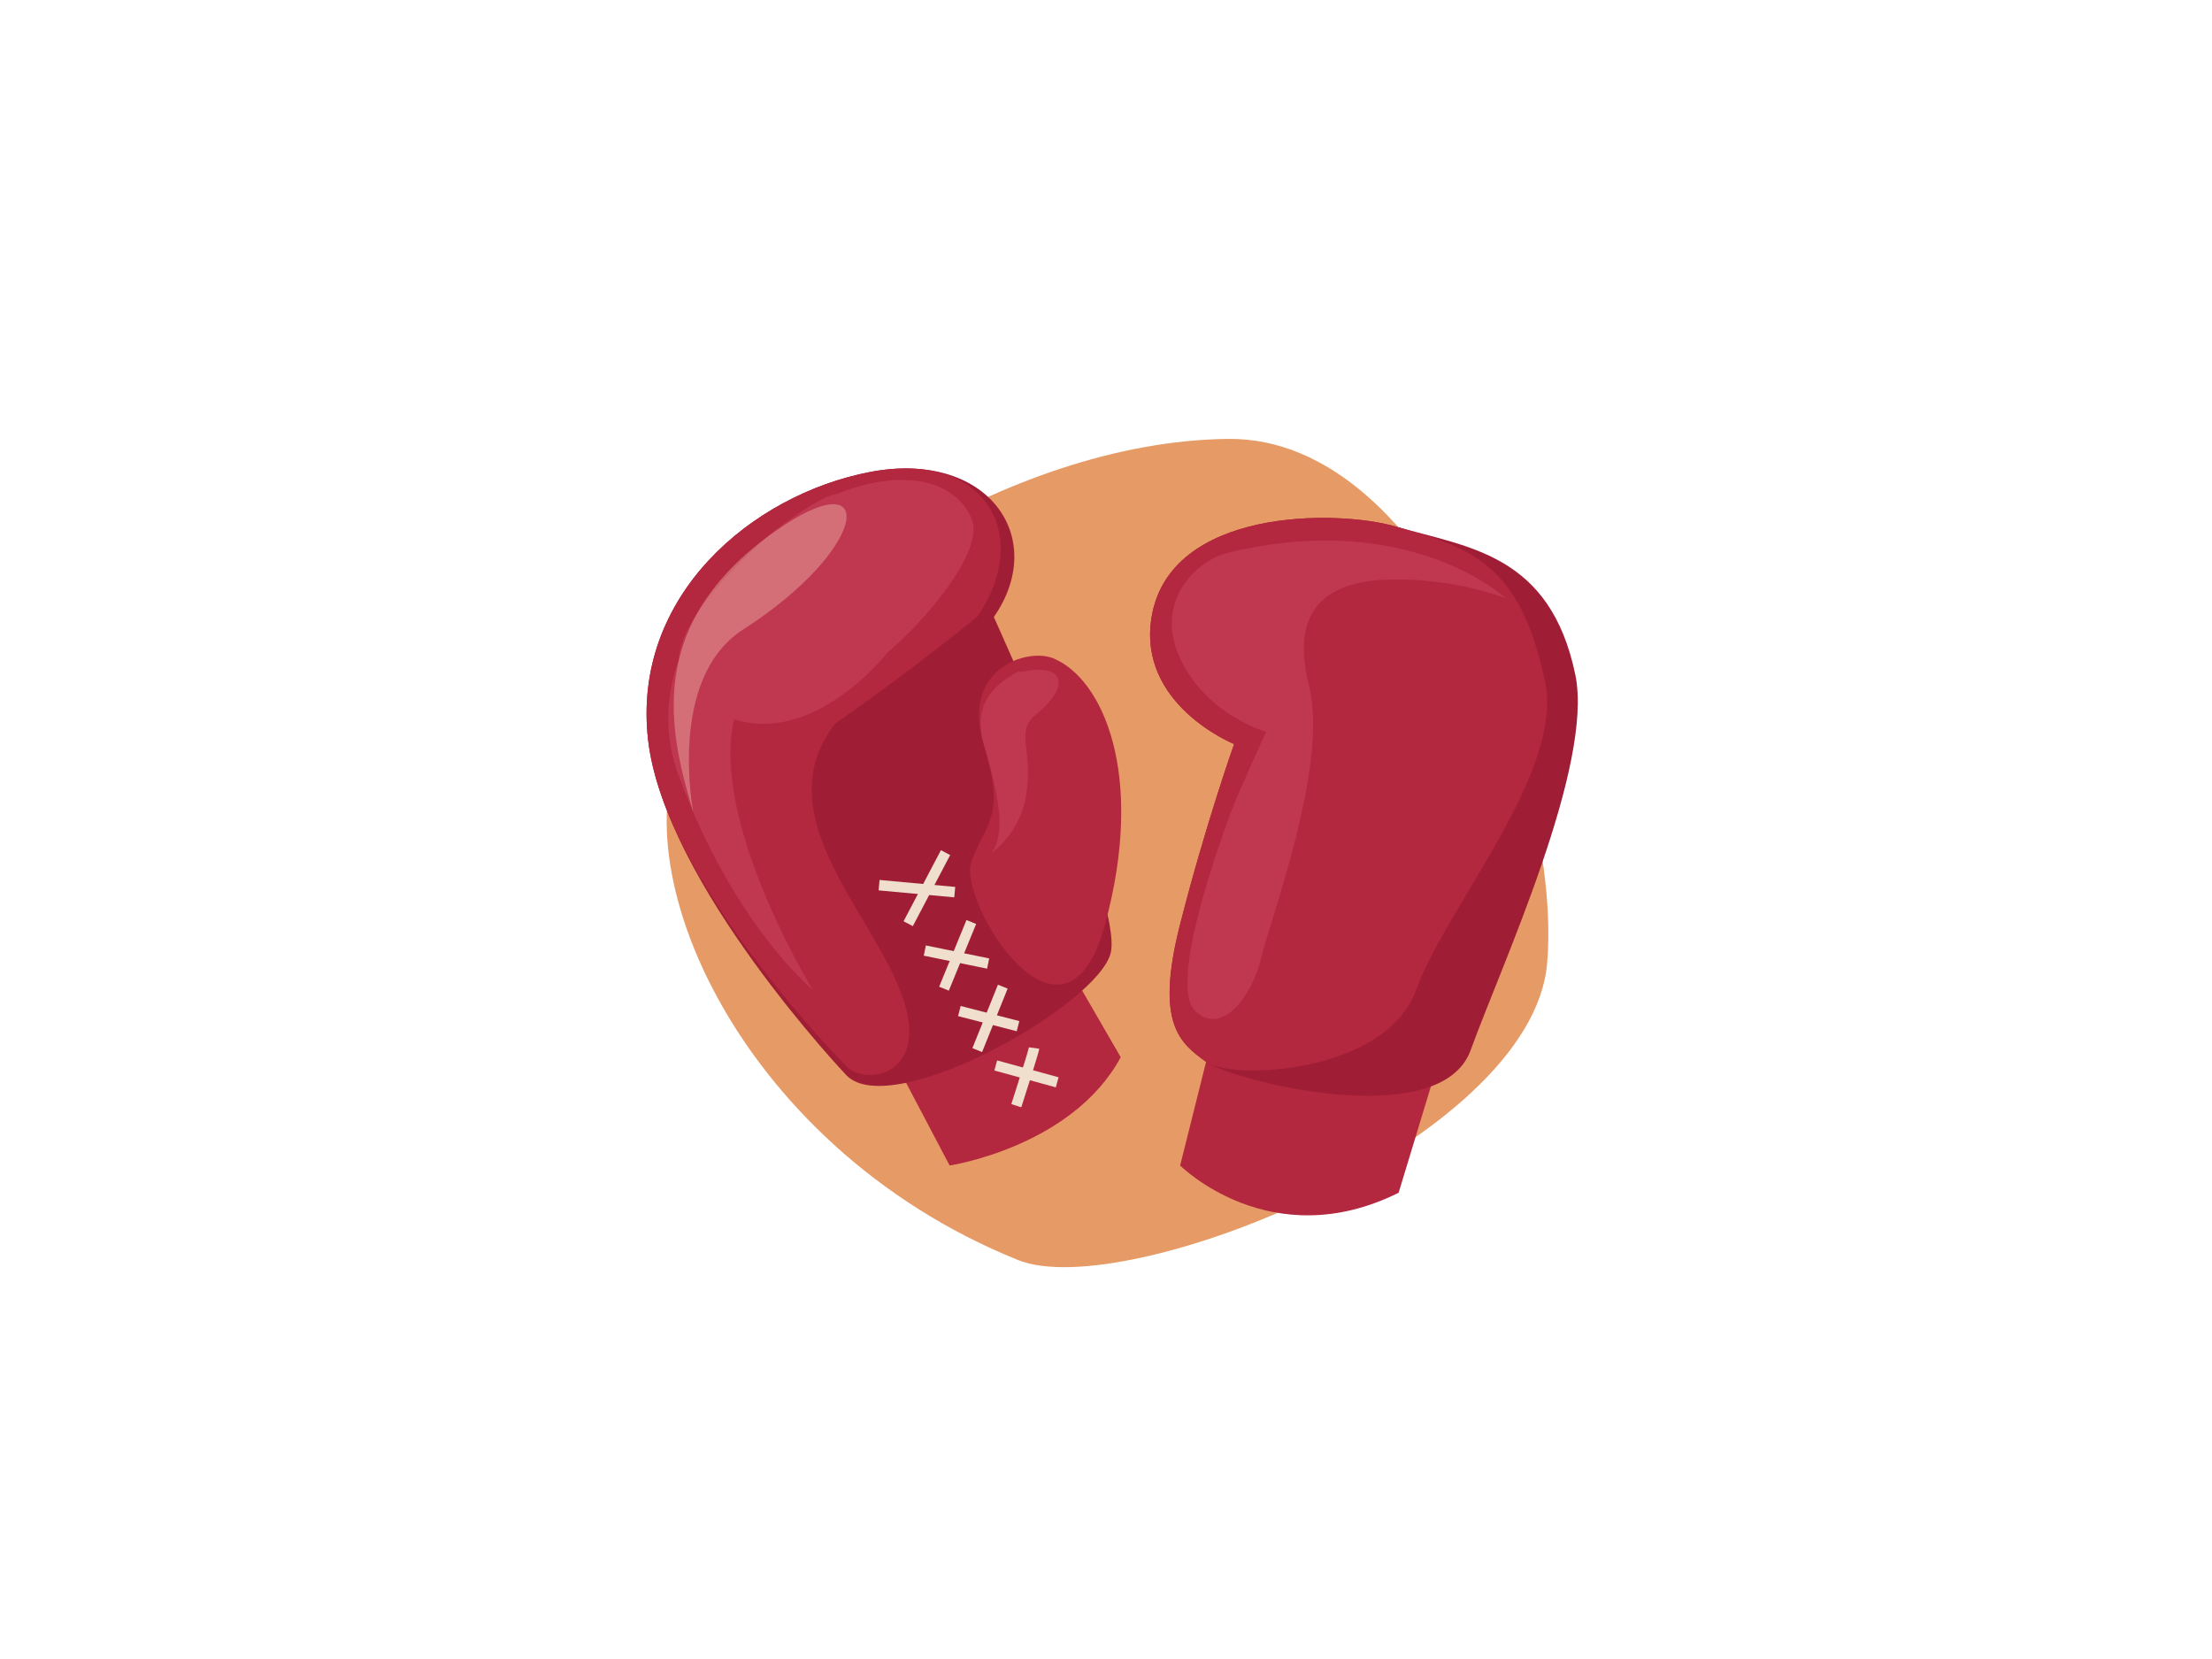 <?xml version="1.0" encoding="utf-8"?>
<!-- Generator: Adobe Illustrator 17.0.0, SVG Export Plug-In . SVG Version: 6.00 Build 0)  -->
<!DOCTYPE svg PUBLIC "-//W3C//DTD SVG 1.1//EN" "http://www.w3.org/Graphics/SVG/1.1/DTD/svg11.dtd">
<svg version="1.1" id="Layer_1" xmlns="http://www.w3.org/2000/svg" xmlns:xlink="http://www.w3.org/1999/xlink" x="0px" y="0px"
	 width="800px" height="600px" viewBox="0 0 800 600" enable-background="new 0 0 800 600" xml:space="preserve">
<path fill="#E69B66" d="M444.079,158.734c-80.889,0.978-165.808,61.717-194.356,105.329
	c-28.546,43.611,14.69,149.795,118.462,191.646c39.043,15.747,185.789-43.073,191.349-107.228
	C565.095,284.328,517.726,157.844,444.079,158.734z"/>
<path fill="#B3273F" d="M439.423,371.124l-12.608,50.4c0,0,32.78,32.837,79.016,9.855l14.292-47.092L439.423,371.124z"/>
<path fill="#B3273F" d="M321.049,378.986l22.4,42.538c0,0,44.321-6.681,61.874-39.169L384.9,347.049L321.049,378.986z"/>
<path fill="#A01E35" d="M306.235,389.022c0,0-65.884-69.316-71.844-121.43c-5.963-52.116,37.588-88.65,80.119-96.862
	c42.533-8.213,64.966,23.557,44.923,52.435c0,0,46.876,102.548,42.277,121.44C397.115,363.496,322.822,405.409,306.235,389.022z"/>
<path fill="#B3273F" d="M328.462,368.542c3.281,20.805-15.742,23.628-22.288,17.159c0,0-65.822-65.995-71.782-118.109
	c-5.963-52.116,37.588-88.65,80.119-96.862c42.533-8.213,58.962,23.433,38.919,52.312c0,0-20.431,16.92-51.447,38.751
	C274.258,297.688,323.437,336.646,328.462,368.542z"/>
<path fill="#C03750" d="M321.049,235.917c0,0-27.053,34.957-57.316,23.609c-30.261-11.348-20.172-33.593,9.458-61.518
	c29.631-27.924,68.214-32.546,78.096-10.705C356.777,199.435,333.029,225.954,321.049,235.917z"/>
<path fill="#B3273F" d="M380.918,238.09c-9.629-3.924-33.333,3.927-25.138,31.007c8.198,27.078,0.55,28.348-4.493,42.632
	c-5.043,14.282,33.654,76.958,48.39,22.507S398.652,245.319,380.918,238.09z"/>
<g>
	<polygon fill="#EFDFCC" points="345.123,324.537 317.761,322.016 318.107,318.249 345.469,320.77 345.123,324.537 	"/>
</g>
<g>
	<polygon fill="#EFDFCC" points="330.136,334.946 326.788,333.187 340.292,307.484 343.64,309.244 330.136,334.946 	"/>
</g>
<g>
	<polygon fill="#EFDFCC" points="356.997,350.334 334.091,345.631 334.851,341.926 357.757,346.629 356.997,350.334 	"/>
</g>
<g>
	<polygon fill="#EFDFCC" points="343.154,358.281 339.656,356.847 349.538,332.735 353.037,334.169 343.154,358.281 	"/>
</g>
<g>
	<polygon fill="#EFDFCC" points="367.711,372.956 346.492,367.492 347.438,363.828 368.657,369.292 367.711,372.956 	"/>
</g>
<g>
	<polygon fill="#EFDFCC" points="355.183,380.496 351.675,379.083 360.919,356.126 364.427,357.54 355.183,380.496 	"/>
</g>
<g>
	<polygon fill="#EFDFCC" points="381.846,393.259 359.622,387.162 360.624,383.514 382.848,389.611 381.846,393.259 	"/>
</g>
<g>
	<path fill="#EFDFCC" d="M369.357,400.473l-3.601-1.163c2.348-7.265,6.154-19.266,6.366-20.543l3.746,0.528
		C375.638,380.962,370.824,395.927,369.357,400.473L369.357,400.473z"/>
</g>
<path fill="#A01E35" d="M504.991,190.476c-21.849-6.317-81.948-6.703-88.5,32.689c-5.281,31.743,29.848,45.932,29.848,45.932
	s-10.277,28.861-19.524,65.138c-9.249,36.277,0.129,43.054,9.376,49.805c9.249,6.752,84.775,25.986,95.701-4.25
	c10.928-30.234,44.69-102.956,37.828-135.842C560.623,200.353,531.049,198.007,504.991,190.476z"/>
<path fill="#B3273F" d="M504.991,190.476c-21.849-6.317-81.948-6.703-88.5,32.689c-5.281,31.743,29.848,45.932,29.848,45.932
	s-10.277,28.861-19.524,65.138c-9.249,36.277,0.129,43.054,9.376,49.805c9.249,6.752,65.018,4.246,75.944-25.989
	c10.928-30.234,53.519-78.626,46.654-111.512C549.692,202.946,531.049,198.007,504.991,190.476z"/>
<path fill="#C03750" d="M444.045,199.925c-11.329,2.742-26.898,17.652-17.23,38.247c9.665,20.595,31.101,26.479,31.101,26.479
	s-10.091,21.857-13.031,29.843c-2.94,7.986-22.697,61.632-12.608,71.166c10.086,9.533,21.015-6.561,23.957-19.529
	c2.943-12.97,24.381-69.29,17.235-97.871c-7.149-28.582,6.723-38.248,29.84-38.668c23.118-0.421,41.19,6.725,41.19,6.725
	S510.034,183.954,444.045,199.925z"/>
<path fill="#C03750" d="M301.482,178.891c-10.675,2.334-75.895,47.402-56.066,101.534c19.831,54.132,48.581,77.625,48.581,77.625
	s-46.233-75.082-23.536-109.857c22.697-34.776,55.921-61.104,65.367-64.773C345.275,179.75,324.966,173.755,301.482,178.891z"/>
<path opacity="0.32" fill="#FFE5C8" d="M250.764,293.826c-8.87-29.305-17.871-68.027,29.207-101.43
	c37.963-26.936,35.049,5.61-11.192,35.268C241.153,245.382,250.764,293.826,250.764,293.826z"/>
<g>
	<path fill="#C03750" d="M368.184,242.929c-6.94,3.651-16.896,10.796-12.404,26.168c5.671,19.392,7.931,32.123,2.914,39.268
		c0,0,10.089-6.587,12.393-20.595c2.806-17.069-4.263-23.008,3.664-29.42c12.553-10.156,10.342-18.649-4.945-15.42H368.184z"/>
</g>
</svg>
